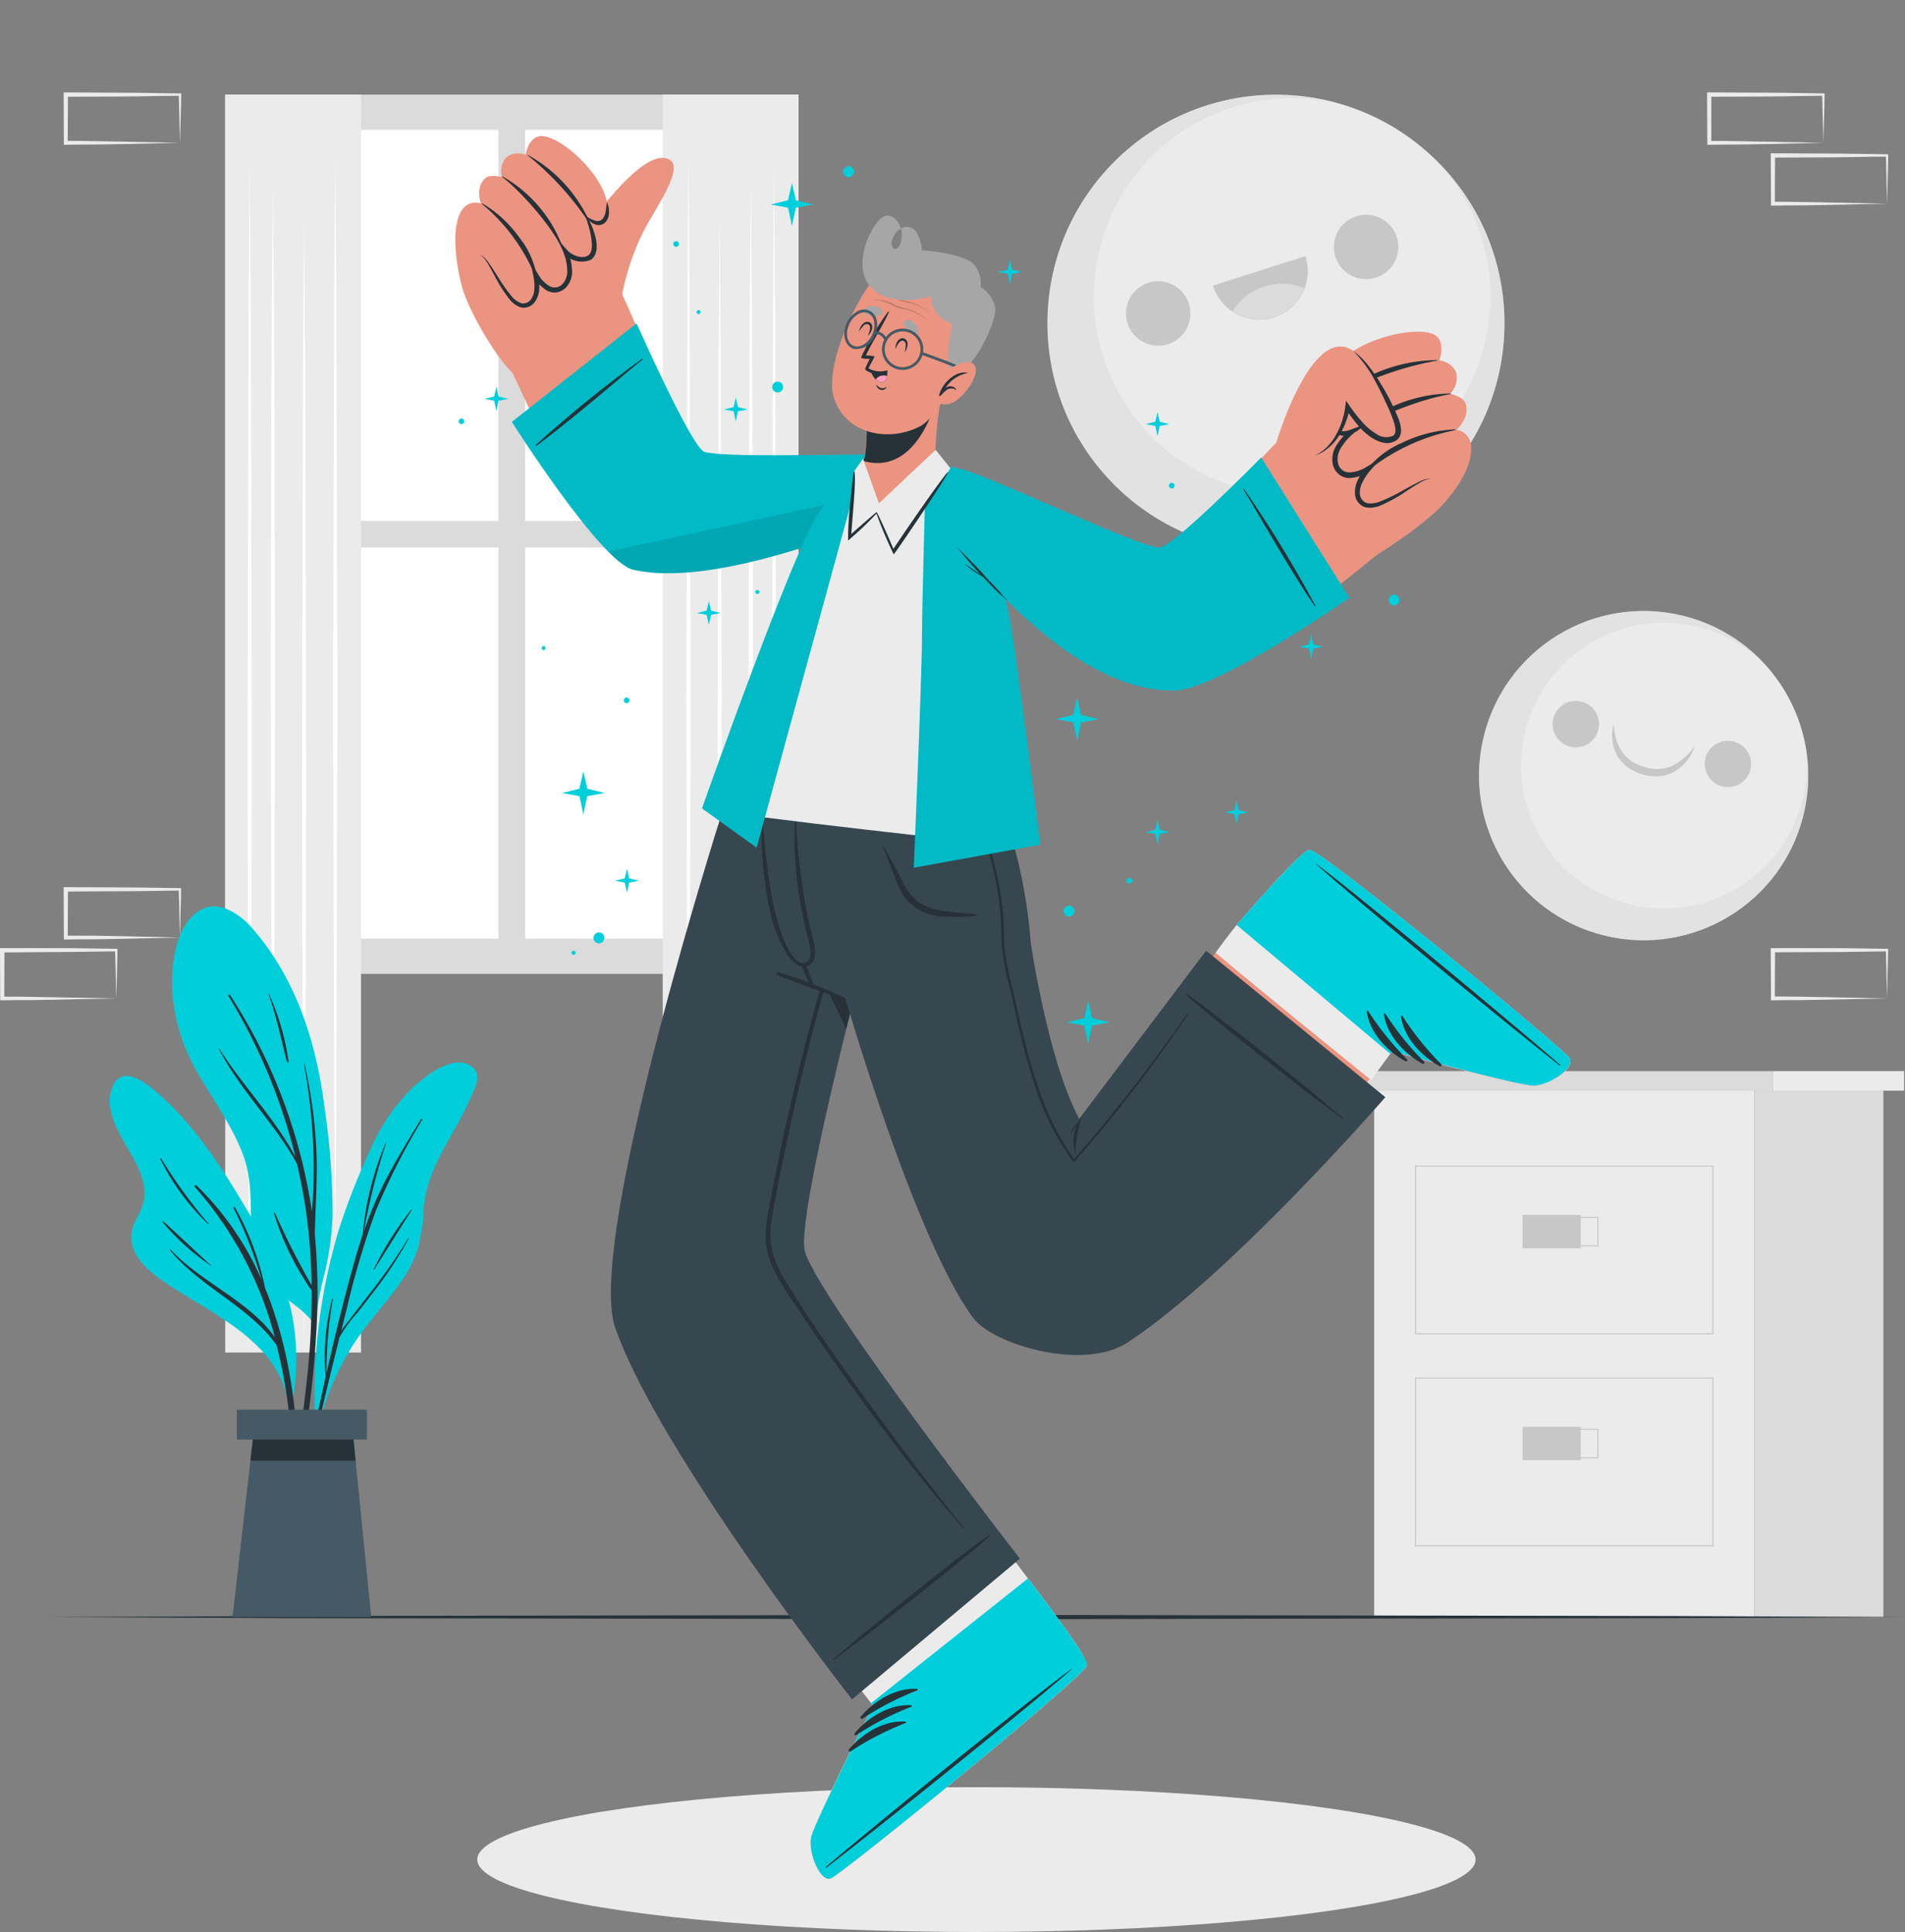 <svg xmlns="http://www.w3.org/2000/svg" width="239.811" height="243.169"><rect width="100%" height="100%" fill="#808080" stroke="none"/><path fill="#dbdbdb" d="M28.35 11.909h72.175v110.666H28.35z"/><path fill="#fff" d="M32.284 16.342h30.477v49.223H32.284zm33.83 0h30.477v49.223H66.114zm-33.83 52.576h30.477v49.223H32.284zm33.83 0h30.477v49.223H66.114z"/><path fill="#ebebeb" d="M28.35 11.909h17.097v158.326H28.35z"/><path d="M42.202 19.435l.131 17.12.049 17.119.092 34.237-.092 34.237-.043 17.119-.136 17.119-.13-17.119-.049-17.119-.092-34.237.092-34.237.048-17.119zm-7.846 3.971l.13 15.285.076 15.285.06 30.569-.06 30.575-.075 15.286-.13 15.285-.136-15.285-.076-15.285-.06-30.575.06-30.569.076-15.285zm3.923 3.608l.13 17.9.049 17.894.092 35.8-.092 35.794-.049 17.9-.13 17.894-.136-17.894-.043-17.9-.092-35.794.092-35.8.049-17.894zm-6.847-6.673l.134 18.73.049 18.73.087 37.465-.087 37.465-.049 18.736-.136 18.73-.13-18.73-.049-18.735-.085-37.466.087-37.465.049-18.73z" fill="#fff"/><path fill="#ebebeb" d="M100.525 170.235H83.428V11.909h17.097z"/><path d="M86.667 19.435l.139 17.12.049 17.119.087 34.237-.087 34.237-.049 17.117-.136 17.119-.13-17.119-.049-17.119-.092-34.237.092-34.237.046-17.117zm7.851 3.971l.13 15.285.076 15.285.065 30.569-.06 30.575-.076 15.285-.136 15.285-.13-15.284-.076-15.285-.065-30.575.065-30.569.076-15.285zm-3.924 3.608l.13 17.9.049 17.894.092 35.8-.092 35.794-.049 17.9-.13 17.894-.136-17.894-.049-17.9-.087-35.794.092-35.8.049-17.894zm6.843-6.673l.13 18.73.049 18.73.092 37.465-.092 37.465-.043 18.735-.136 18.73-.13-18.73-.049-18.735-.092-37.465.092-37.465.049-18.73z" fill="#fff"/><circle cx="28.768" cy="28.768" r="28.768" transform="rotate(-45 109.08 -124.437)" fill="#ebebeb"/><path d="M169.384 68.088a28.757 28.757 0 11-.347-54.9 24.959 24.959 0 1012.062 7.309 28.757 28.757 0 01-11.736 47.6z" fill="#dbdbdb" opacity=".5"/><path d="M149.661 38.213a4.053 4.053 0 11-5.089-2.618 4.053 4.053 0 015.089 2.618zm26.169-8.366a4.053 4.053 0 11-5.089-2.626 4.053 4.053 0 015.089 2.626zm-11.503 2.387a6.104 6.104 0 11-11.628 3.717z" fill="#c7c7c7"/><path d="M164.208 36.287a6.1 6.1 0 01-9.061 2.9 7.309 7.309 0 019.061-2.9z" fill="#dbdbdb"/><circle cx="20.721" cy="20.721" r="20.721" transform="rotate(-76.32 162.75 -59.299)" fill="#ebebeb"/><path d="M201.646 117.658a20.721 20.721 0 1121.014-33.5 17.976 17.976 0 104.509 9.1 20.732 20.732 0 01-25.5 24.416z" fill="#dbdbdb" opacity=".5"/><path d="M220.338 96.899a2.914 2.914 0 11-.3-2.212 2.914 2.914 0 01.3 2.212zm-19.142-5.019a2.919 2.919 0 11-2.078-3.559 2.919 2.919 0 012.078 3.559zm1.969-.792a6.511 6.511 0 001.031 3.549 5.024 5.024 0 002.9 1.915 4.883 4.883 0 003.467-.19 7.217 7.217 0 002.773-2.474 5.61 5.61 0 01-2.415 3.147 4.883 4.883 0 01-2 .662 5.968 5.968 0 01-2.089-.206 6.386 6.386 0 01-1.888-.884 4.8 4.8 0 01-1.4-1.573 5.263 5.263 0 01-.385-3.945z" fill="#c7c7c7"/><path fill="#ebebeb" d="M172.987 137.273h47.878v66.255h-47.878z"/><path fill="#dbdbdb" d="M170.665 134.815h52.517v2.458h-52.517z"/><path fill="#ebebeb" d="M223.181 134.815h16.516v2.458h-16.516z"/><path fill="#dbdbdb" d="M220.864 137.273h16.223v66.255h-16.223z"/><path d="M215.699 167.946H178.13v-21.248h37.569zm-37.438-.136h37.309v-20.976h-37.31z" fill="#c7c7c7"/><path fill="#c7c7c7" d="M191.679 152.91h7.314v4.205h-7.314z"/><path d="M201.223 156.866h-7.45v-3.706h7.45zm-7.314-.136h7.174v-3.435h-7.178zm21.79 37.889H178.13v-21.248h37.569zm-37.439-.138h37.31v-20.974h-37.31z" fill="#c7c7c7"/><path fill="#c7c7c7" d="M191.679 179.584h7.314v4.205h-7.314z"/><path d="M201.223 183.539h-7.45v-3.706h7.45zm-7.314-.136h7.174v-3.435h-7.178z" fill="#c7c7c7"/><path d="M22.653 118.011l-7.124.147-3.614.065c-1.2 0-2.42 0-3.63.027h-.244v-.239l-.027-6.072v-.277h.27l7.184.033c2.393 0 4.786.06 7.184.087h.146v.146c0 1.025-.049 2.051-.071 3.066zm0 0l-.076-3.071c0-1.009-.065-2.008-.076-3l.152.146c-2.4.027-4.791.087-7.184.087l-7.184.038.271-.271-.033 6.072-.239-.244h3.55l3.57.065zm-8.013 7.656l-7.124.146-3.614.065c-1.21 0-2.42 0-3.63.027H.028v-.239l-.027-6.072v-.259h7.455c2.393 0 4.786.06 7.184.087h.146v.146c0 1.025-.049 2.051-.071 3.066zm0 0l-.081-3.076c0-1.009-.06-2.008-.071-3l.152.146c-2.4.027-4.791.087-7.184.087l-7.162.054.266-.266-.027 6.072-.239-.244c1.183 0 2.36 0 3.549.027l3.57.065zm222.909 0l-7.119.146-3.614.065c-1.21 0-2.425 0-3.635.027h-.239v-.239l-.033-6.072v-.259h7.439c2.4 0 4.791.06 7.184.087h.152v.146c0 1.025-.049 2.051-.071 3.066zm0 0l-.076-3.071c0-1.009-.06-2.008-.071-3l.147.146c-2.393.027-4.786.087-7.184.087l-7.184.033.271-.266-.027 6.072-.244-.244c1.183 0 2.366 0 3.554.027l3.57.065zM229.535 17.98l-7.119.152-3.614.06c-1.21 0-2.425 0-3.635.033h-.239v-.244l-.033-6.077v-.272h.271l7.184.033c2.393 0 4.791.065 7.184.092h.152v.146c0 1.031-.043 2.056-.071 3.066zm0 0l-.076-3.066c-.027-1.015-.06-2.013-.071-3.006l.146.146c-2.393 0-4.791.087-7.184.092l-7.195.033.271-.271v6.072l-.244-.244c1.183 0 2.366 0 3.554.033l3.57.06zm8.014 7.657l-7.119.152-3.614.06c-1.21 0-2.425 0-3.635.033h-.239v-.244l-.033-6.072v-.272h.271l7.184.033c2.4 0 4.791.065 7.184.092h.152v.146c0 1.031-.049 2.056-.071 3.066zm0 0l-.076-3.066c0-1.015-.06-2.013-.071-3.006l.147.146c-2.393 0-4.786.087-7.184.092l-7.184.033.271-.271-.027 6.072-.244-.244c1.183 0 2.366 0 3.554.033l3.57.06zM22.653 17.98l-7.124.152-3.614.06c-1.2 0-2.42 0-3.63.033h-.244v-.244l-.027-6.077v-.272h.27l7.2.038c2.393 0 4.786.065 7.184.092h.146v.141c0 1.031-.049 2.056-.071 3.066zm0 0l-.076-3.066c0-1.015-.065-2.013-.076-3.006l.152.146c-2.4 0-4.791.087-7.184.092l-7.184.033.271-.271-.033 6.072-.239-.248c1.183 0 2.36 0 3.549.033l3.57.06z" fill="#ebebeb"/><ellipse cx="62.837" cy="9.115" rx="62.837" ry="9.115" fill="#ebebeb" transform="translate(60.08 224.939)"/><path d="M6.023 203.528l29.224-.13 29.224-.049 58.447-.092 58.447.092 29.224.049 29.224.13-29.224.136-29.224.043-58.447.092-58.447-.092-29.224-.043z" fill="#263238"/><path d="M40.878 160.197a35.225 35.225 0 00-1.123 6.343c.06.109.049.5 0 .391 0 .347-.543.288-.543-.06v-.662c-1.237-1.541-3.038-2.518-4.5-3.858a8.426 8.426 0 01-2.463-3.917c-1.2-4.162-.076-8.573-1.525-12.724-1.253-3.576-3.5-6.69-5.4-9.929a23.614 23.614 0 01-3.635-11.047c-.114-3.076.25-7.173 2.594-9.479 2.48-2.442 5.556-.608 7.461 1.568 5.518 6.31 8.068 14.324 9.1 22.5a91.958 91.958 0 011.024 13.632 36.489 36.489 0 01-.988 7.238z" fill="#01cedb"/><path d="M39.782 168.203a78.344 78.344 0 00-.152-12.816v-.043c.071-3.467.342-6.918.206-10.385a61.626 61.626 0 00-1.525-11.134c0-.043-.076-.033-.065 0a72.706 72.706 0 011.2 10.89q.109 2.941-.049 5.871c-.033.635-.092 1.275-.13 1.921a68.507 68.507 0 00-10.309-27.276c-.071-.114-.271 0-.2.125a71.3 71.3 0 018.426 20.228c-2.653-4.91-6.652-8.947-9.625-13.668 0-.027-.054 0-.043.027 2.67 5.252 7.054 9.4 9.886 14.568a73.632 73.632 0 011.183 6.381 72.4 72.4 0 01.64 8.866 97.862 97.862 0 01-4.612-9.094c-.033-.087-.157-.027-.13.054a35.569 35.569 0 004.748 9.712c0 2.1-.049 4.2-.174 6.294-.326 5.594-1.286 11.118-1.725 16.69a.13.13 0 00.255.033 128.961 128.961 0 002.195-17.244z" fill="#263238"/><path d="M33.841 125.06c0-.038-.076 0-.06 0 1.02 2.827 1.6 5.692 2.333 8.589a.109.109 0 00.212-.038 31.037 31.037 0 00-2.485-8.551z" fill="#263238"/><path d="M59.788 136.905a42.176 42.176 0 01-2.349 4.829c-1.839 3.342-3.76 6.4-4.107 10.309a23.535 23.535 0 01-.738 5.155 15.323 15.323 0 01-2.056 4.037c-1.991 2.908-4.487 5.426-6.332 8.426a35.388 35.388 0 00-4.21 10.146c-.049.2-.353.147-.309-.049a.13.13 0 000-.043.081.081 0 010-.043 72.889 72.889 0 012.919-24.742 85.435 85.435 0 014.042-10.309 24.673 24.673 0 015.426-7.851c1.552-1.4 4.921-4.048 7.13-2.648 1.083.677 1.002 1.74.584 2.783z" fill="#01cedb"/><path d="M51.405 155.819a68.294 68.294 0 01-4.851 6.967c-.8 1.058-1.628 2.1-2.431 3.158-.38.5-.808.993-1.156 1.53.217-.879.434-1.753.657-2.632a104.338 104.338 0 013.717-12.523 85.321 85.321 0 015.789-11.356c.06-.092-.1-.163-.157-.07-1.758 2.9-3.549 5.795-5.03 8.85a46.715 46.715 0 00-2.138 5.252 81.3 81.3 0 012.843-11.242c0-.033-.038-.054-.049 0a38.437 38.437 0 00-2.952 11.671 68.54 68.54 0 00-1 3.255c-1.313 4.666-2.469 9.381-3.538 14.107a50.233 50.233 0 01.8-9.278c0-.071-.092-.087-.109 0a29.43 29.43 0 00-.808 9.767q-.6 2.713-1.183 5.426c-.819 3.847-1.823 7.759-2.306 11.666a.081.081 0 00.157.027c.57-2.105.917-4.292 1.384-6.419s.955-4.276 1.449-6.4a672.72 672.72 0 012.257-9.294 17.861 17.861 0 012.268-3.093 384.402 384.402 0 002.442-3.147 47.044 47.044 0 004.015-6.213c.028-.029-.043-.052-.07-.009z" fill="#263238"/><path d="M51.763 152.249a43.217 43.217 0 00-4.748 7.542c0 .033.038.065.06.033 1.6-2.5 3.163-5.024 4.758-7.526.006-.044-.043-.087-.07-.049z" fill="#263238"/><path d="M16.245 144.837c1.085 1.861 2.317 4.1 1.85 6.332-.293 1.416-1.329 2.566-1.514 4.01-.423 3.185 2.756 5.29 5.051 6.8 5.73 3.76 13.565 7.108 14.65 14.785.038.271.51.2.477-.065a.158.158 0 000-.049v-.043a29.419 29.419 0 00-.114-11.747 37.361 37.361 0 00-4.616-10.994c-3.451-5.882-7.1-11.9-12.311-16.408-1.443-1.248-4.4-3.489-5.551-.678s.776 5.761 2.078 8.057z" fill="#01cedb"/><path d="M21.487 157.284c3.8 4.113 9.837 6.419 13.109 11.025a46.12 46.12 0 00-10.073-18.925.146.146 0 01.19-.206 37.237 37.237 0 018.231 11.937 53.4 53.4 0 00-3.543-9.067.1.1 0 01.168-.1 34.672 34.672 0 013.8 10.19c4.308 10.428 4.71 22.658 3.8 33.64a.125.125 0 01-.25 0c.25-8.681.109-17.477-1.964-25.936-.043-.174-.092-.347-.136-.543-3.559-4.959-9.571-7.254-13.44-11.964.005-.018.075-.094.108-.051z" fill="#263238"/><path d="M20.607 153.752c2 1.829 3.955 3.7 5.968 5.529v.038a29.158 29.158 0 01-6.044-5.426c-.108-.103-.005-.217.076-.141zm-.314-7.931a62.75 62.75 0 005.968 8.209c0 .033 0 .081-.054.049a29.044 29.044 0 01-6.023-8.193.065.065 0 01.109-.065z" fill="#263238"/><path d="M29.273 203.528h17.46l-2.349-23.494H31.963z" fill="#455a64"/><path d="M31.524 183.848h13.24l-.385-3.814H31.958z" fill="#263238"/><path fill="#455a64" d="M46.19 181.179H29.82v-3.749h16.37z"/><path d="M114.094 178.477l15.442 20.4c2.973 3.885 5.507 7.341 6.652 9.251v.033a3.429 3.429 0 01.635 1.416v.043c-.543 1.666-30.889 26.315-32.24 26.82s-2.887-3.293-2.474-5.193 7.813-16.533 7.813-16.533l-15.22-20.545z" fill="#eb9481"/><path d="M126.367 194.668l3.169 4.183c2.973 3.885 5.507 7.341 6.652 9.251v.033a6.893 6.893 0 01.635 1.416v.043c-.543 1.666-30.889 26.315-32.24 26.82s-2.887-3.293-2.474-5.193 7.813-16.533 7.813-16.533l-3.283-4.2z" fill="#ebebeb"/><path d="M104.593 236.414c1.351-.5 31.682-25.149 32.24-26.82.222-.635-3.109-5.263-7.3-10.738l-.136-.174-19.745 15.686.277.326s-7.39 14.65-7.813 16.533 1.132 5.697 2.477 5.187z" fill="#01cedb"/><path d="M103.981 234.961c5.013-4.281 25.626-21.069 30.927-24.921.043-.033.071 0 .027.033-4.883 4.341-25.626 20.976-30.862 24.959-.146.097-.195.021-.092-.071zm4.357-18.872c1.7-2.013 4.417-3.7 7.119-3.516.108 0 .092.152 0 .184a36.516 36.516 0 00-6.918 3.581.168.168 0 01-.2-.25zm-.743 2.056c1.709-2.013 4.422-3.7 7.124-3.516.1 0 .092.152 0 .184a36.478 36.478 0 00-6.918 3.576.163.163 0 01-.206-.244zm-.738 2.057c1.7-2.013 4.417-3.706 7.119-3.521.1 0 .092.157 0 .19a36.807 36.807 0 00-6.918 3.576.163.163 0 01-.2-.244z" fill="#263238"/><path d="M128.391 196.182l-21.134 17.71s-24.319-31.074-29.8-46.738c-3.9-11.161 14.107-67.015 14.107-67.015l23.044-1.557s-14.916 53.792-13.261 59.017c2.037 6.364 27.044 38.583 27.044 38.583z" fill="#37474f"/><path d="M104.909 208.807c3.283-2.713 2.3-1.991 5.621-4.677 1.628-1.318 12.29-9.956 14.02-10.922.038 0 .081.038.054.071-1.329 1.465-12.148 9.918-13.792 11.2-3.369 2.626-2.431 1.834-5.827 4.422a.063.063 0 11-.076-.1zm16.467-16.462q-5.909-7.357-11.481-15.008c-3.69-5.057-7.33-10.19-10.64-15.5a16.684 16.684 0 01-1.9-3.841 10.1 10.1 0 01-.163-4.748c.515-3.142 1.172-6.267 1.829-9.381q1.986-9.376 4.514-18.632c1.682-6.164 3.565-12.273 5.556-18.345.244-.743.494-1.492.743-2.241.038-.109-.136-.152-.174-.043q-3.353 9.126-6.023 18.48t-4.761 18.745q-1.042 4.737-1.937 9.517a19.9 19.9 0 00-.543 4.731 10.412 10.412 0 001.134 3.977 31.963 31.963 0 002.328 3.825q1.313 1.975 2.659 3.939 2.713 3.955 5.534 7.829c3.744 5.122 7.6 10.2 11.736 15.008.5.591 1.015 1.177 1.519 1.763.016.056.114-.02.07-.075z" fill="#263238"/><path d="M114.622 98.582s-4.341 15.692-8.1 30.927c-4.185-8.677-11.336-23.635-13.74-29.477z" fill="#263238"/><path d="M142.032 134.351l13.77-18.1c3.212-3.684 6.093-6.864 7.737-8.367a.038.038 0 01.027 0c.619-.543 1.058-.9 1.264-.9h.038c1.747.212 31.964 25.008 32.723 26.229s-2.653 3.489-4.6 3.462-17.759-4.341-17.759-4.341l-14.65 18.106z" fill="#eb9481"/><path d="M164.835 106.959h.038c1.747.217 31.964 25.013 32.723 26.234s-2.653 3.489-4.59 3.462-17.764-4.341-17.764-4.341l-2.637 3.63c-4.981-4.031-14.064-11.394-19.576-16.023 1.535-2.17 2.778-3.646 2.783-3.652 3.207-3.69 6.082-6.864 7.726-8.361l.033-.027c.615-.591 1.054-.912 1.264-.922z" fill="#ebebeb"/><path d="M197.592 133.182c-.76-1.221-30.976-26.017-32.723-26.229-.662-.092-4.531 4.1-9.061 9.294l-.141.168 19.34 16.214.266-.336s15.811 4.341 17.759 4.341 5.331-2.236 4.56-3.452z" fill="#01cedb"/><path d="M196.291 134.072c-5.193-4.053-25.767-20.9-30.6-25.3-.038-.038 0-.065.027-.033 5.236 3.907 25.675 20.917 30.64 25.252.11.09.041.168-.067.081zm-19.36-.494c-2.311-1.27-4.514-3.592-4.883-6.278a.1.1 0 01.185-.049 36.694 36.694 0 004.883 6.066.163.163 0 01-.184.26zm2.159.315c-2.311-1.27-4.509-3.592-4.883-6.278a.1.1 0 01.179-.043 36.63 36.63 0 004.883 6.061.168.168 0 01-.179.26zm2.16.315c-2.306-1.27-4.509-3.592-4.883-6.272a.1.1 0 01.184-.049 36.43 36.43 0 004.883 6.061.168.168 0 01-.185.26z" fill="#263238"/><path d="M91.99 100.085v.027c.136.467 2.252 7.829 4.341 14.14 1.53 4.607 3.06 8.643 3.8 9.023.841.423 4.916 1.91 6.283 2.371 0 0 8.768 30.336 16.071 40.206 2.5 3.386 13.9 6.771 19.468 3.114 13.076-8.573 32.441-30.868 32.441-30.868l-22.562-18.443-15.974 21.161c-3.955-7.341-6.1-22.159-6.1-22.159s-.9-14.65-6.267-20.732z" fill="#37474f"/><path d="M168.955 140.795c-3.4-2.583-2.458-1.8-5.827-4.417-1.628-1.286-12.479-9.723-13.8-11.194a.043.043 0 01.049-.065c1.731.96 12.409 9.587 14.037 10.9 3.315 2.686 2.333 1.953 5.621 4.677a.063.063 0 11-.076.1zm-46.125-25.73c-.727-.136-1.492-.141-2.225-.206-.6-.054-1.188-.119-1.78-.206a7.645 7.645 0 01-3.18-1.085 7.54 7.54 0 01-2.214-2.979 130.59 130.59 0 00-1.025-1.964l-.515-.944a11.578 11.578 0 01-.629-1.134c0-.054-.114 0-.087.033a7.154 7.154 0 01.309.825c.119.32.233.646.358.966.217.543.434 1.139.667 1.709a14.009 14.009 0 001.449 2.979 6.5 6.5 0 005.095 2.311c.543.027 1.112.033 1.666.027a11.805 11.805 0 002.1-.13.1.1 0 00.011-.2zm-24.872 7.309a51.849 51.849 0 018.415 3.256.093.093 0 11-.065.174c-2.827-.993-5.7-1.932-8.475-3.082a.184.184 0 11.125-.347zm-2.084-18.773c0-.1.168-.13.174-.027.2 3.256.6 6.12 1.085 9.148.228 1.411 1.894 9.153 4.308 8.415.407-.125.586-.543.613-1.167a10.119 10.119 0 00-.488-2.377 62.478 62.478 0 01-.966-4.883 44.866 44.866 0 01-.543-9.262.081.081 0 01.157 0 84.286 84.286 0 001.628 12.724c.445 2.013 1.677 5.008-.429 5.464s-3.9-4.569-4.254-5.968a47.053 47.053 0 01-1.286-12.067z" fill="#263238"/><path d="M101.387 121.364a13.564 13.564 0 01.662 1.584 3.733 3.733 0 01.32 1.313.1.1 0 01-.168.049 4.558 4.558 0 01-.657-1.259c-.222-.488-.456-.971-.662-1.465a.277.277 0 01.5-.222zm48.065 6.229q-5.2 7.477-11.031 14.53-1.579 1.888-3.212 3.733c-3.532-4.883-5.252-10.721-6.625-16.538-.353-1.492-.684-2.99-1.026-4.487a48.646 48.646 0 01-1.025-4.829c-.212-1.687-.119-3.407-.271-5.106a39.253 39.253 0 00-.776-4.883 48.246 48.246 0 00-3.711-10.548c0-.043-.1 0-.081.033a64.932 64.932 0 013.256 9.555 41.73 41.73 0 01.9 5.041c.2 1.709.174 3.418.288 5.133a30.851 30.851 0 00.912 4.813c.342 1.492.673 2.99 1.015 4.482a82.614 82.614 0 002.409 8.719 32.647 32.647 0 004.585 8.926.163.163 0 00.26 0c3.983-4.574 7.786-9.311 11.307-14.27q1.508-2.116 2.957-4.276c.045-.033-.08-.104-.131-.028z" fill="#263238"/><path d="M136.025 140.697a7.18 7.18 0 00-.369.657l-.114.087a1.353 1.353 0 00-.206.184 2.621 2.621 0 00-.315.456 2.447 2.447 0 00-.239 1.085 2.659 2.659 0 01.358-1 2.765 2.765 0 01.288-.423.847.847 0 00.087-.109c0 .043-.043.081-.06.13a6.469 6.469 0 00-.293 1.243 4.483 4.483 0 000 1.2 6.293 6.293 0 00.233 1.167h.027a9.914 9.914 0 010-1.2c.049-.407.125-.781.179-1.172a10.209 10.209 0 01.222-1.134c.092-.38.168-.776.282-1.156.008-.031-.053-.053-.08-.015z" fill="#263238"/><path d="M111.181 63.276c-4.259 3.071-24.161 11.161-31.416 7.5-7.39-3.733-14.709-23.781-16.164-25.5-3.988-4.764 13.163-11.514 14.731-8.209 2.621 5.518 8.188 20.255 10.743 20.575 5.377.673 10.309-.027 18.719-.13 5.899-.083 8.069 2.373 3.387 5.764z" fill="#eb9481"/><path d="M80.134 40.71s6.978 15.735 8.551 16.169c2.621.749 16.82.255 21.92.342s10.011 4.6-2.067 9.11-22.246 6.858-28.817 5.382c-4.08-.922-15.285-18.611-15.285-18.611z" fill="#01cedb"/><path d="M80.134 40.71s6.978 15.735 8.551 16.169c2.621.749 16.82.255 21.92.342s10.011 4.6-2.067 9.11-22.246 6.858-28.817 5.382c-4.08-.922-15.285-18.611-15.285-18.611z" opacity=".1"/><path d="M67.474 55.983a158.7 158.7 0 0113.349-10.814c.054-.043.114.049.06.092-1.129.819-8.171 7-13.348 10.852-.061.017-.114-.081-.061-.13z" fill="#263238"/><path d="M116.043 60.818c-.217 1.6-2.252 3.554-7.5 5.513-12.073 4.514-22.246 6.858-28.811 5.382a8.05 8.05 0 01-3.152-2.29c9.305-2.007 31.736-6.836 39.463-8.605z" opacity=".1"/><path d="M64.703 47.069c1.682 1.253 13.565-5.741 13.836-7.873a8.383 8.383 0 00-.206-2.17 30.449 30.449 0 012.93-8.4c1.753-3.093 4.71-7.488 3.082-8.491-2.371-1.476-6.777 3.635-9.132 6.717a12.558 12.558 0 00-2.6-4.259c-2.87-2.414-15.35 9.012-14.633 12.767.7 3.619 5.041 10.461 6.723 11.709z" fill="#eb9481"/><path d="M76.287 27.248c-.673 1.834-2.452 0-2.452 0s1.921 3.256.494 4.883-3.445-.738-3.6-.9c.1.174 1.785 3.223.184 4.71s-3.348-1.129-3.456-1.3c.043.2.57 2.767-.906 3.619-2.534 1.46-4.053-5.084-6.109-6.251 0 0-2.377 3.256-2.469 3.348 0 0-1.574-6.2.157-8.888a2.04 2.04 0 012.415-.852s-.727-1.942.494-3.147c.629-.619 2.17-.163 2.17-.163a2.505 2.505 0 01.635-2.588 2.457 2.457 0 012.333-.222s.206-1.747 1.416-2.263c2.444-1.055 10.132 6.066 8.694 10.014z" fill="#eb9481"/><path d="M66.428 19.555s0-.065.027-.049a18.2 18.2 0 017.488 7.819c.049.109-.1.233-.179.13a37.291 37.291 0 00-7.336-7.9zM63.2 22.251c-.033 0 0-.076.043-.054a17.04 17.04 0 017.64 9.039c.043.136-.054.3-.114.146-1.064-2.552-4.898-7.042-7.569-9.131zm4.254 12.691a23.417 23.417 0 00-6.771-9.262c-.038-.033 0-.081.054-.065a15.29 15.29 0 014.688 4.341 10.581 10.581 0 012.17 4.954c-.022.059-.109.114-.141.032z" fill="#263238"/><path d="M73.9 27.248c.06.13-.19.076-.136.206.233.543 1.346 3.939.309 4.677-.836.591-2.208-.119-2.626-.6l-1.058-1.177.575 1.5a6.511 6.511 0 01.439 2.078 2.344 2.344 0 01-.6 1.823 1.34 1.34 0 01-1.671.233 4.015 4.015 0 01-1.394-1.476l-.977-1.628.385 1.85a6.316 6.316 0 01.125 1.568 2.55 2.55 0 01-.439 1.4 1.2 1.2 0 01-1.183.467 2.713 2.713 0 01-1.226-.857 21.5 21.5 0 01-1.894-2.713c-.3-.467-.6-.939-.928-1.394a3.994 3.994 0 00-1.161-1.194 4.291 4.291 0 011.031 1.28c.288.472.543.96.814 1.454a17.764 17.764 0 001.8 2.849 3.136 3.136 0 001.438 1.085 1.715 1.715 0 001.769-.624 3.087 3.087 0 00.591-1.736 6.793 6.793 0 00-.114-1.753l-.586.222a4.607 4.607 0 001.628 1.758 1.915 1.915 0 001.291.25 2.2 2.2 0 001.145-.608 2.935 2.935 0 00.76-2.306 6.972 6.972 0 00-.543-2.279l-.483.293a2.972 2.972 0 003.407.8c1.72-1.259-.104-4.819-.488-5.448z" fill="#263238"/><path d="M73.835 27.238a4.037 4.037 0 001.085.543.9.9 0 00.9-.184 1.823 1.823 0 00.418-.96c.065-.391.119-.8.152-1.226a3.022 3.022 0 01.271 1.264 1.812 1.812 0 01-.461 1.318 1.313 1.313 0 01-.705.331 1.411 1.411 0 01-.727-.141 2.127 2.127 0 01-.933-.944z" fill="#263238"/><path d="M126.357 106.313c-.114.087-35.116-3.8-35.4-4.248-.4-.662 10.027-36.945 18.036-44.394 2-1.861 7.542-1.031 9.766 1.373 11.044 11.934 7.994 46.96 7.598 47.269z" fill="#ebebeb"/><path d="M108.685 57.682l-13.44 49-6.875-4.932s11.215-31.741 14.471-36.793a35.758 35.758 0 015.844-7.275z" fill="#01cedb"/><path d="M108.685 57.682l-13.44 49-6.875-4.932s11.215-31.741 14.471-36.793a35.758 35.758 0 015.844-7.275z" opacity=".1"/><path d="M116.601 57.334s-.543 18.849-.543 23.277-1.025 28.605-1.025 28.605l15.925-2.9s-2.908-23.445-3.917-28.86-5.278-18.527-10.44-20.122z" fill="#01cedb"/><path d="M116.601 57.334s-.543 18.849-.543 23.277-1.025 28.605-1.025 28.605l15.925-2.9s-2.908-23.445-3.917-28.86-5.278-18.527-10.44-20.122z" opacity=".1"/><path d="M120.376 67.931c9.256 9.479 21.524 19.62 28.345 18.171 6.169-1.313 15.035-8.546 24.709-16.343 1.921-1.546-10.9-15.86-12.783-14-3.706 3.652-11.313 12.973-14.151 14-1.215.439-14.823-6.359-23.743-9.767-10.829-4.139-6.065 4.163-2.377 7.939z" fill="#eb9481"/><path d="M181.929 63.168c-2.539 3.055-11.351 8.784-13.565 9.094s-9.842-12.431-9-14.585 10.184-11.785 14.156-12.6 11.04 14.921 8.409 18.091z" fill="#eb9481"/><path d="M167.647 47.557c-.309 2.078 2.322 1.259 2.322 1.259s-3.505 2.094-3 4.341c.494 2.17 3.635 1.085 3.863 1-.184.114-3.353 2.127-2.6 4.341.776 2.317 3.738.667 3.934.543-.141.163-1.964 2.322-1.015 3.885 1.628 2.713 6.451-2.713 9-2.745 0 0 1.546 3.044 1.59 3.163 0 0 3.7-3.766 3.451-7.2a2.17 2.17 0 00-1.839-2.051s1.693-1.46 1.161-3.256c-.277-.912-1.975-1.281-1.975-1.281a2.762 2.762 0 00.733-2.773 2.645 2.645 0 00-2.084-1.416s.705-1.758-.168-2.87c-1.751-2.162-12.703.6-13.373 5.06z" fill="#eb9481"/><path d="M180.935 45.387a.033.033 0 000-.06 19.565 19.565 0 00-11.107 3.516c-.1.076-.027.271.1.212a40.027 40.027 0 0111-3.668zm1.667 4.216c.043 0 .033-.076 0-.076a18.361 18.361 0 00-11.883 4.59c-.109.1-.1.309.033.2 2.295-1.865 8.236-4.123 11.85-4.714zm-10.592 9.788a25.3 25.3 0 0111.183-5.247c.054 0 .033-.087 0-.092a16.459 16.459 0 00-6.663 1.666 11.259 11.259 0 00-4.6 3.559c-.067.059.009.173.08.114z" fill="#263238"/><path d="M169.97 48.8a12.072 12.072 0 00-1.763 1.557 4.3 4.3 0 00-1.145 1.937 1.422 1.422 0 00.157 1 2.046 2.046 0 00.738.738 2.545 2.545 0 002.051.054l1.628-.6-1.313 1.123a6.988 6.988 0 00-1.492 1.731 2.539 2.539 0 00-.374 2.035 1.449 1.449 0 001.454 1.085 4.373 4.373 0 002.078-.673l1.763-1.036-1.319 1.549a6.679 6.679 0 00-.928 1.422 2.762 2.762 0 00-.309 1.546 1.3 1.3 0 00.874 1.053 2.87 2.87 0 001.6-.174 22.736 22.736 0 003.185-1.563c.543-.288 1.053-.575 1.6-.841a4.264 4.264 0 011.715-.543 4.617 4.617 0 00-1.628.673c-.543.3-1.015.629-1.519.955a19.115 19.115 0 01-3.169 1.763 3.348 3.348 0 01-1.91.271 1.845 1.845 0 01-1.351-1.5 3.4 3.4 0 01.331-1.932 7.544 7.544 0 011.009-1.6l.445.515a5.04 5.04 0 01-2.452.819 2.105 2.105 0 01-1.346-.434 2.344 2.344 0 01-.77-1.167 3.207 3.207 0 01.472-2.572 7.812 7.812 0 011.671-1.883l.309.543a3.011 3.011 0 01-2.534-.2 2.534 2.534 0 01-.868-.955 1.845 1.845 0 01-.141-1.291 4.411 4.411 0 011.362-2 10.5 10.5 0 011.889-1.405z" fill="#263238"/><path d="M160.648 55.755s4.791-16.164 10.19-11.194c1.628 1.476 6.43 9.452 4.851 10.456-2.046 1.291-4.682-1.666-6.044-3.8 0 0-.857 5.724-5.019 6.321a4.183 4.183 0 01-3.977-1.785z" fill="#eb9481"/><path d="M170.366 44.177a8.849 8.849 0 011.839 1.791 18.984 18.984 0 011.481 2.116 29.623 29.623 0 012.355 4.6 4.884 4.884 0 01.326 1.329 1.845 1.845 0 01-.1.776 1.345 1.345 0 01-.212.38 1.4 1.4 0 01-.32.282 2.17 2.17 0 01-1.476.288 4.162 4.162 0 01-1.324-.488 7.792 7.792 0 01-2.008-1.747 17.364 17.364 0 01-1.531-2.107l.543-.125a10.667 10.667 0 01-.543 1.9 9.266 9.266 0 01-.884 1.747 6.684 6.684 0 01-1.3 1.465 5.089 5.089 0 01-1.687.944 5.8 5.8 0 001.546-1.085 7.055 7.055 0 001.118-1.508 9.707 9.707 0 00.749-1.72 10.271 10.271 0 00.412-1.812l.092-.76.45.635a19.7 19.7 0 001.541 1.98 7.737 7.737 0 001.856 1.579 2.115 2.115 0 002.056.217c.515-.271.315-1.188.054-1.942a23.727 23.727 0 00-.977-2.322 39.138 39.138 0 00-1.123-2.279 16.286 16.286 0 00-2.933-4.134z" fill="#263238"/><path d="M158.765 57.584s-11.221 11.443-12.859 11.34c-2.713-.174-19.2-7.992-24.036-9.62s-10.016-.667-2.377 8.361c8.622 10.184 18.274 19.256 28.252 19.267 5.377 0 22.121-11.687 22.121-11.687z" fill="#01cedb"/><path d="M158.765 57.584s-11.221 11.443-12.859 11.34c-2.713-.174-19.2-7.992-24.036-9.62s-10.016-.667-2.377 8.361c8.622 10.184 18.274 19.256 28.252 19.267 5.377 0 22.121-11.687 22.121-11.687z" opacity=".1"/><path d="M165.579 76.216a154.908 154.908 0 00-8.958-14.65c-.033-.06-.119 0-.081.065.787 1.15 5.355 9.332 8.947 14.65.045.071.131 0 .092-.065zm-38.93-.798a9.688 9.688 0 01-.716-.846c-.266-.288-.543-.575-.8-.863a37.857 37.857 0 01-1.552-1.666c-1.025-1.112-2.116-2.17-3.18-3.256.971 1.172 1.926 2.349 2.979 3.451l.071.076-.619-.418c-.429-.288-.857-.575-1.281-.868 0 0-.054.027-.033.043a15.67 15.67 0 001.894 1.345l.315.184 1.188 1.232c.271.277.543.543.825.825s.619.488.868.787c.015.077.107.012.041-.026z" fill="#263238"/><path d="M109.851 64.322c1.66.4 5.751-2.051 7.629-4.422.125-.163.168-2.1.336-4.449.1-1.427.255-3.011.5-4.449l-9.376.667a23.23 23.23 0 01-.065 5.659 3.023 3.023 0 01-.163.581v.1c-.402 1.099-1.46 5.684 1.139 6.313z" fill="#eb9481"/><path d="M108.715 57.909a.343.343 0 00-.033.1 5.735 5.735 0 00.917.206c5.144.749 7.45-5.285 8.036-7.162l-8.681.613a23.33 23.33 0 01-.054 5.67 3.726 3.726 0 01-.184.575z" fill="#263238"/><path d="M122.477 40.222c.136 3.38-3.9 12-6.652 13.434-4 2.078-9.365.971-10.852-3.565-1.422-4.4 4.026-15.54 7-16.717 4.394-1.742 10.303 1.861 10.504 6.848z" fill="#eb9481"/><path d="M114.913 42.061a7.757 7.757 0 01-.624-.575 1.356 1.356 0 01-.543-.705.445.445 0 01.277-.461 1.085 1.085 0 011.047.331 1.579 1.579 0 01.57.993.467.467 0 01-.727.418zm-5.794-2.485a8.248 8.248 0 00.841.13 1.389 1.389 0 00.879-.033.445.445 0 00.19-.5 1.085 1.085 0 00-.917-.613 1.563 1.563 0 00-1.134.174.467.467 0 00.141.841z" fill="#a6a6a6"/><path d="M111.552 48.723a.944.944 0 01-.646.136 1.72 1.72 0 01-.57-.418h-.038a.874.874 0 00.613.64.667.667 0 00.684-.32c.031-.016-.013-.049-.043-.038zm.144-2.023a2.17 2.17 0 01-1.725.315 2.86 2.86 0 01-.732-.277.748.748 0 01-.13-.076.543.543 0 01-.119-.076.157.157 0 01-.065-.179.293.293 0 01.027-.06v-.049c.184-.461.543-1.129.543-1.129-.2 0-1.2 0-1.085-.206a32.652 32.652 0 013.386-5.73c.038-.06.136 0 .1.06-.846 1.872-2.018 3.586-2.9 5.453a3.689 3.689 0 011.085.119c.054.043-.684 1.281-.749 1.5a3.033 3.033 0 002.355.244c.03.021.063.059.009.091z" fill="#263238"/><path d="M109.602 46.629a2.561 2.561 0 00.635 1.145 1.167 1.167 0 00.635.32c.543.081.722-.347.792-.754a2.859 2.859 0 00.033-.657 3.37 3.37 0 01-2.095-.054z" fill="#263238"/><path d="M110.237 47.768a1.167 1.167 0 00.635.32c.543.081.722-.347.792-.754a1.21 1.21 0 00-1.427.434z" fill="#ff9bbc"/><path d="M114.235 43.498a.977.977 0 00-.038-.51.716.716 0 00-.4-.385.64.64 0 00-.543.081 1.085 1.085 0 00-.331.374 2.589 2.589 0 00-.119.282 1.346 1.346 0 00-.076.619 2.234 2.234 0 01.174-.423 3.17 3.17 0 01.222-.347c.168-.222.391-.38.591-.293a.543.543 0 01.3.581 4.585 4.585 0 01-.125.868 2.04 2.04 0 00.345-.847zm-5.719-2.62a1.015 1.015 0 01.4-.32.7.7 0 01.543 0 .635.635 0 01.331.456 1.085 1.085 0 01-.049.5 1.807 1.807 0 01-.114.282 1.373 1.373 0 01-.4.483 1.89 1.89 0 00.184-.418 2.713 2.713 0 00.1-.4c.043-.277 0-.543-.2-.629a.543.543 0 00-.629.184 4.415 4.415 0 00-.543.695 1.931 1.931 0 01.374-.83z" fill="#263238"/><path d="M113.909 38.799a8.013 8.013 0 01-1.009-.3c-.331-.141-.629-.342-.96-.472a5.817 5.817 0 00-1.991-.3c-.06 0-.065.038 0 .038a4.987 4.987 0 012.056.477 6.223 6.223 0 001.628.646 6.272 6.272 0 013.462 1.78 6.31 6.31 0 00-3.186-1.869zm.354-.851a7.43 7.43 0 01-.955-.288c-.315-.136-.6-.326-.912-.45a5.48 5.48 0 00-1.888-.288c-.054 0-.06.033 0 .038a4.7 4.7 0 011.948.45 5.866 5.866 0 001.536.613 5.968 5.968 0 013.3 1.666 5.968 5.968 0 00-3.029-1.741z" opacity=".2"/><path d="M109.293 35.718c2.387 3.31 7.895 1.584 7.895 1.584a3.662 3.662 0 002.713 3.435s-1.3 5.578.114 6.072c2.17.765 5.426-6.294 5.285-7.976a4.031 4.031 0 00-1.856-2.713 3.733 3.733 0 00-.7-2.653c-1.085-1.628-6.685-1.964-6.685-1.964a5.046 5.046 0 00-.667-2.219 1.411 1.411 0 00-1.98-.51 3.3 3.3 0 01.038 1.5c-.309 1.66-1.59 1.194-1.085-.222a2.328 2.328 0 011.026-1.28c-.3-1.156-1.221-1.834-2.029-1.557-1.467.506-4.051 5.758-2.069 8.503z" fill="#a6a6a6"/><path d="M112.228 46.152a2.6 2.6 0 01-.792-3.592 2.6 2.6 0 111.378 3.869 2.409 2.409 0 01-.586-.277zm-.5-3.407a2.252 2.252 0 103.109-.684 2.138 2.138 0 00-.5-.239 2.257 2.257 0 00-2.608.922zm-4.47 1.074c-.966-.45-1.264-1.877-.657-3.174a3.114 3.114 0 011.264-1.416 1.628 1.628 0 012.512 1.172 3.076 3.076 0 01-.266 1.877 2.485 2.485 0 01-2.713 1.628zm.776-4.286a2.745 2.745 0 00-1.118 1.259c-.543 1.123-.3 2.344.488 2.713s1.866-.244 2.393-1.373a2.762 2.762 0 00.239-1.666 1.389 1.389 0 00-.732-1.047l-.119-.049a1.438 1.438 0 00-1.15.163z" fill="#455a64"/><path d="M111.387 42.869l.315-.146c-.217-.467-.857-1.253-1.72-.906l.13.32c.776-.315 1.254.694 1.275.732zm10.217 5.497h.347c0-.157-.081-1.59-.732-2.035s-5.019-1.98-5.2-2.051l-.119.331c1.264.45 4.655 1.687 5.127 2.008s.561 1.356.577 1.747z" fill="#455a64"/><path d="M118.608 47.091s2.859-2.333 3.977-1.232-1.628 4.883-3.331 5.024a1.628 1.628 0 01-1.872-1.449z" fill="#eb9481"/><path d="M121.772 46.922c.027 0 0 .043 0 .043a4.14 4.14 0 00-2.773 1.91.906.906 0 011.373.13.038.038 0 01-.043.054 1.009 1.009 0 00-1.167.033 4.955 4.955 0 00-.754.716c-.081.087-.244 0-.174-.119.386-1.432 2.013-3.06 3.538-2.767z" fill="#263238"/><path d="M108.636 57.736l2.008 5.616 7.14-6.733 1.861 2.322s-7.151 10.852-7.173 10.353l-2.094-4.883-3.418 3.19.586-8.318z" fill="#ebebeb"/><path d="M107.014 63.498c.146-1.367.25-2.751.456-4.113a.05.05 0 01.1 0c.222 1.335-.353 6.571-.4 7.829.141-.141 3.163-2.8 3.19-2.756.461.776 2 4.341 2.105 4.634 1.129-1.725 5.426-7.987 6.777-9.609a.045.045 0 01.076.049c-1.009 1.829-6.733 10.266-6.815 10.239a52.829 52.829 0 01-2.17-5.133 40.634 40.634 0 01-3.576 3.4 43.349 43.349 0 01.255-4.541z" fill="#263238"/><path d="M139.661 128.673l-2.192.407-.488 2.306-.488-2.306-2.187-.407 2.176-.532.5-2.181.5 2.181zM102.375 25.74l-2.192.407-.488 2.306-.488-2.306-2.187-.407 2.176-.532.5-2.181.5 2.181zM76.114 99.808l-2.192.4-.488 2.306-.488-2.306-2.187-.4 2.176-.532.5-2.181.5 2.181zm62.158-9.295l-2.185.407-.488 2.306-.49-2.306-2.192-.407 2.181-.532.5-2.181.5 2.181zm28.28-9.11l-1.221.222-.277 1.291-.271-1.291-1.221-.222 1.215-.3.277-1.221.282 1.221zm-75.826-4.248l-1.221.228-.271 1.291-.277-1.291-1.221-.228 1.215-.3.282-1.215.277 1.215zm37.905-42.918l-1.226.228-.271 1.286-.271-1.286-1.226-.228 1.221-.3.277-1.215.277 1.215zm28.529 68.023l-1.221.222-.271 1.291-.277-1.291-1.221-.222 1.215-.3.282-1.221.277 1.221zm-9.946 2.48l-1.226.222-.271 1.291-.277-1.291-1.221-.222 1.215-.3.282-1.221.277 1.221zm0-51.356l-1.226.228-.271 1.291-.277-1.291-1.221-.228 1.215-.3.282-1.215.277 1.215zm-53.092-1.845l-1.226.222-.271 1.291-.277-1.291-1.221-.222 1.221-.3.277-1.221.277 1.221zm-30.14-1.334l-1.221.228-.277 1.291-.271-1.291-1.221-.228 1.215-.3.277-1.215.282 1.215zm16.44 60.65l-1.221.228-.271 1.286-.277-1.286-1.221-.228 1.215-.3.282-1.215.277 1.215zm61.746-.353a.353.353 0 10.353.353.353.353 0 00-.353-.353zm5.388-49.728a.358.358 0 10.314.355.358.358 0 00-.314-.355zM85.153 30.351a.358.358 0 10.314.355.358.358 0 00-.314-.355zM58.095 52.679a.353.353 0 10.353.353.353.353 0 00-.353-.353zM78.93 87.8a.358.358 0 10.314.355.358.358 0 00-.314-.355zm-10.499-6.484a.25.25 0 10.25.25.25.25 0 00-.25-.25zm19.512-42.283a.25.25 0 10.25.25.25.25 0 00-.25-.25zm7.438 35.224a.255.255 0 10.218.252.255.255 0 00-.218-.252zm-23.136 45.415a.255.255 0 10.218.252.255.255 0 00-.218-.252zm62.381-5.681a.684.684 0 10.623.681.684.684 0 00-.623-.681zm40.862-39.148a.678.678 0 10.678.678.678.678 0 00-.678-.678zm-68.604-53.9a.684.684 0 10.623.681.684.684 0 00-.623-.681zm-8.926 27.086a.684.684 0 10.623.681.684.684 0 00-.623-.681zm-22.501 69.337a.684.684 0 10.623.681.684.684 0 00-.623-.681z" fill="#01cedb"/></svg>